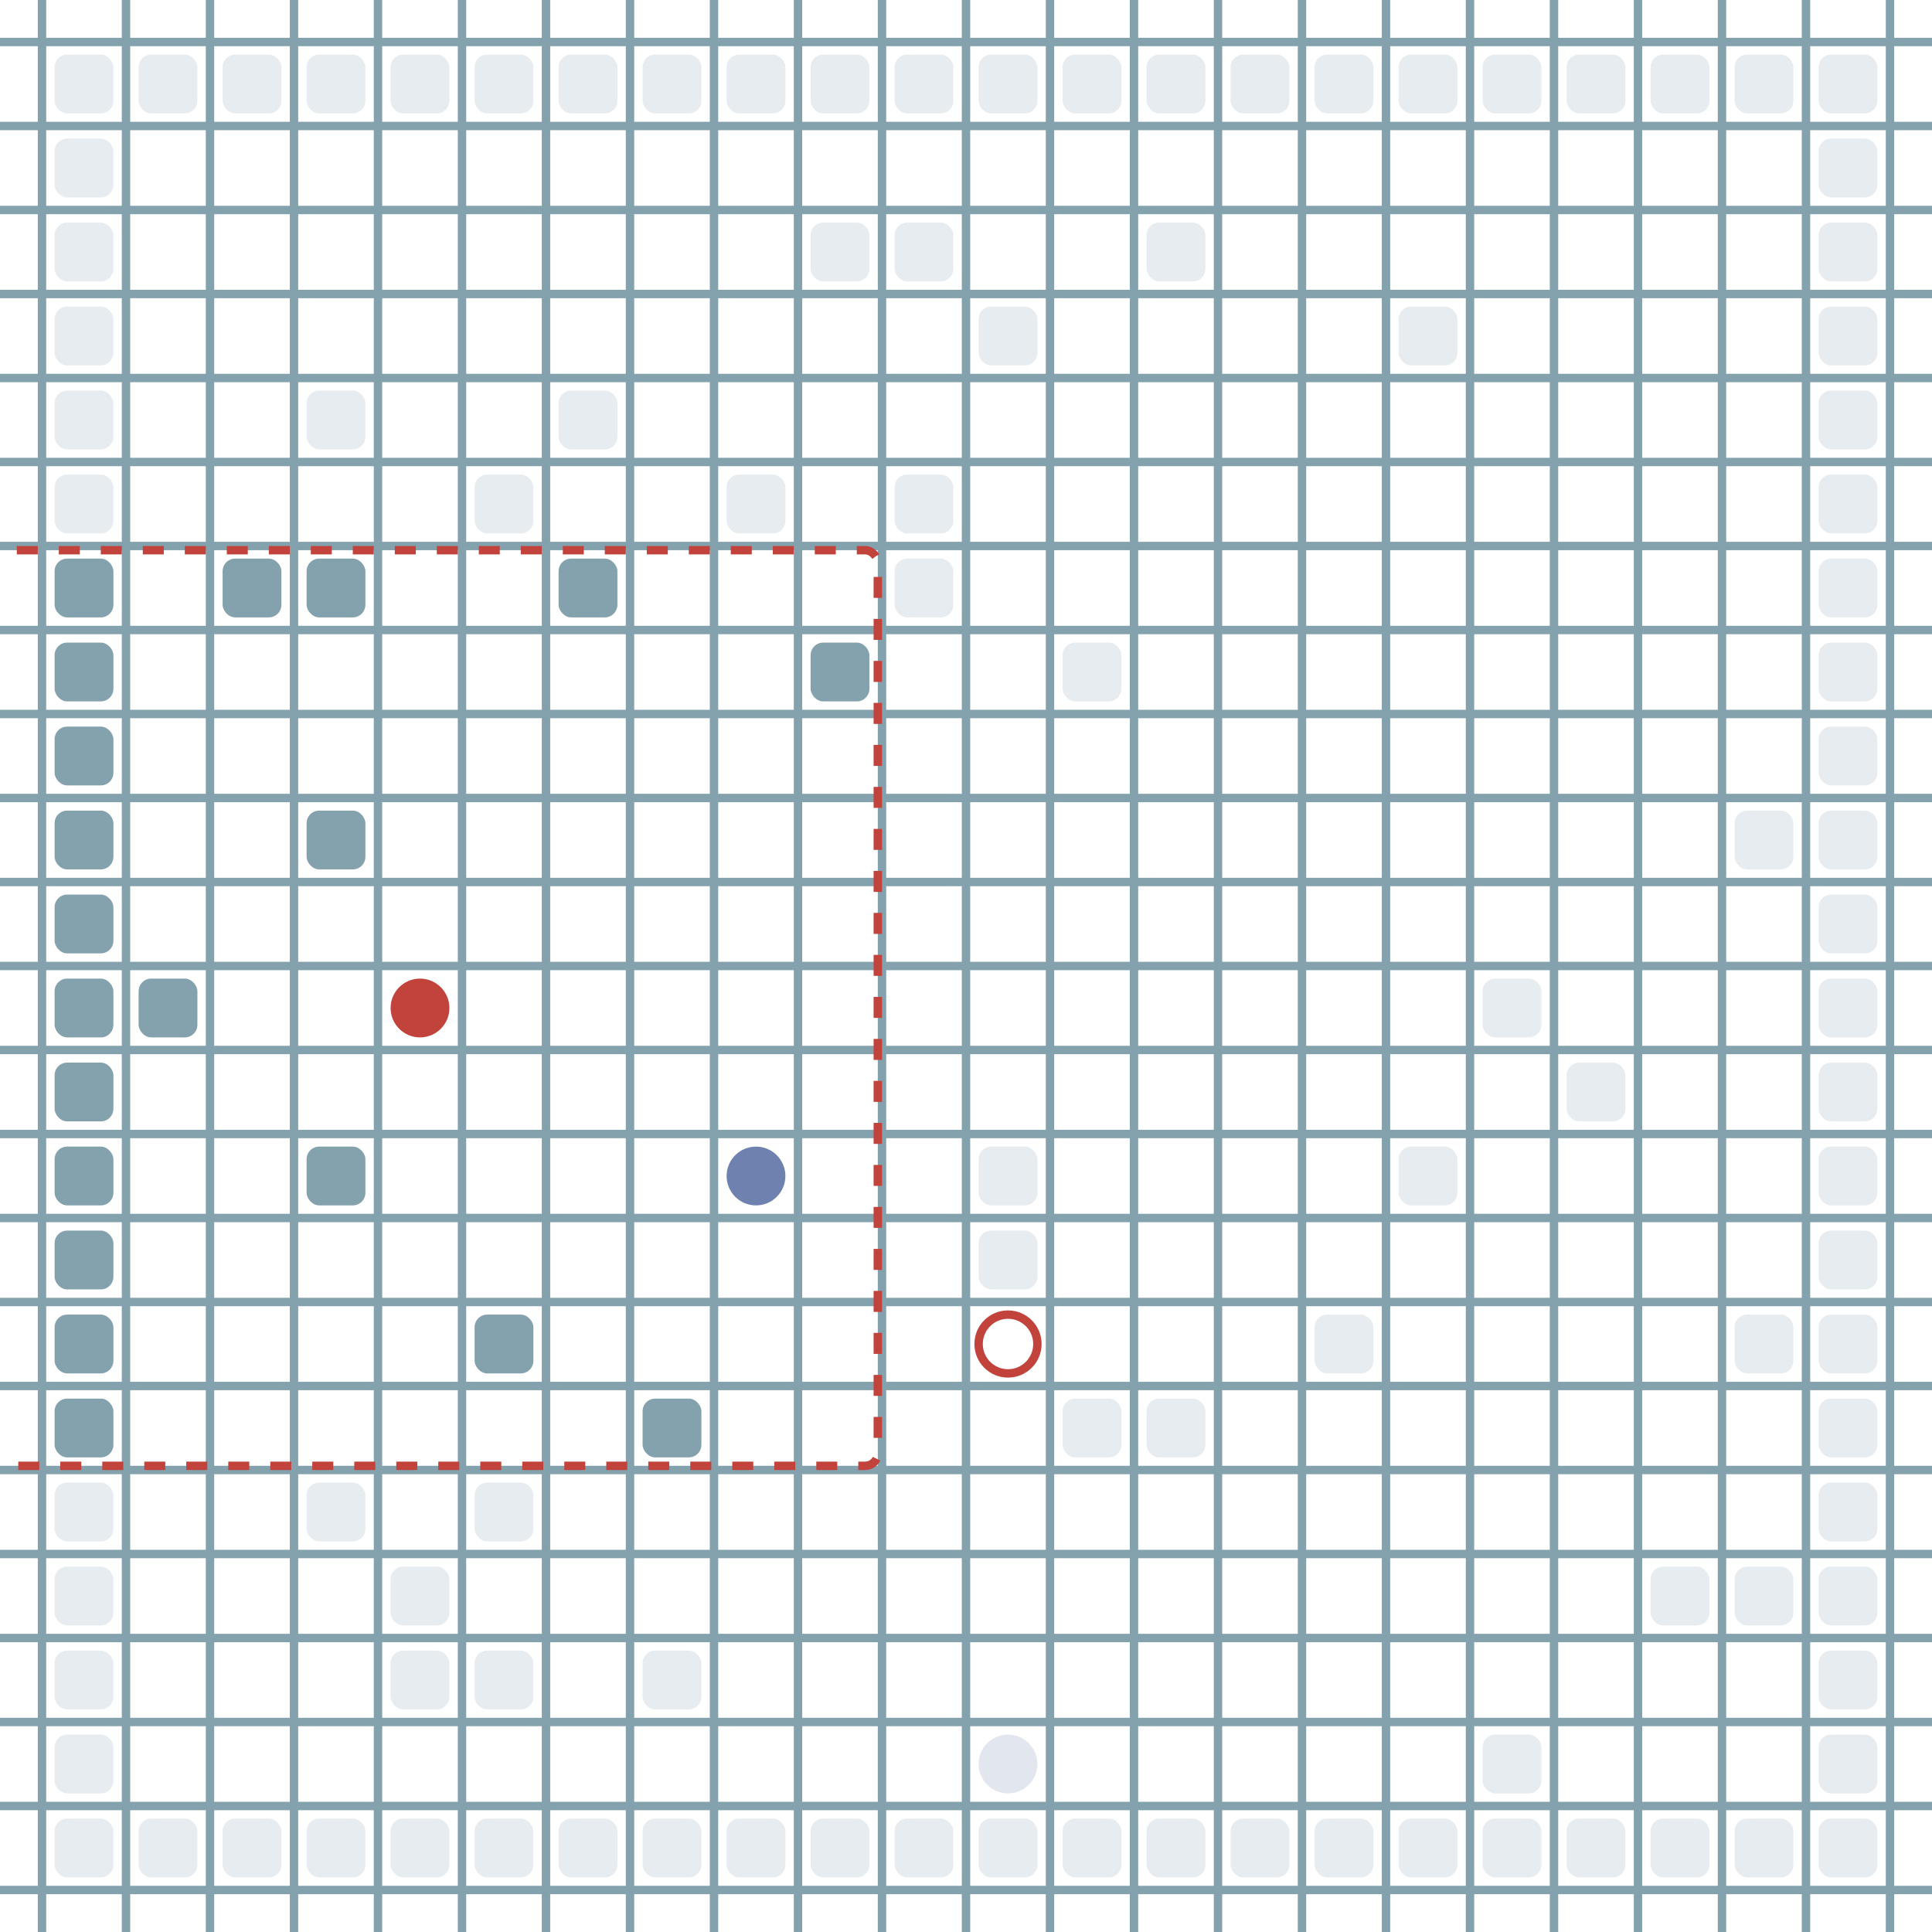 <?xml version="1.0" encoding="UTF-8"?>
        <svg xmlns="http://www.w3.org/2000/svg" xmlns:xlink="http://www.w3.org/1999/xlink"
             width="512" height="512" viewBox="0 -2300 2300 2300">
<defs>

        <rect id="obstacle" width="70" height="70" fill="#84A1AE" rx="15"/>
        <style>
        .line {stroke: #84A1AE; stroke-width: 10;}
        .agent {r: 35;}
        .target {fill: none; stroke-width: 10; r: 35;}
        </style>
        
</defs>

<line class="line" x1="-50.0" x2="-50.0" y1="0" y2="-2300" />
<line class="line" x1="50.0" x2="50.0" y1="0" y2="-2300" />
<line class="line" x1="150.0" x2="150.0" y1="0" y2="-2300" />
<line class="line" x1="250.0" x2="250.0" y1="0" y2="-2300" />
<line class="line" x1="350.0" x2="350.0" y1="0" y2="-2300" />
<line class="line" x1="450.0" x2="450.0" y1="0" y2="-2300" />
<line class="line" x1="550.0" x2="550.0" y1="0" y2="-2300" />
<line class="line" x1="650.0" x2="650.0" y1="0" y2="-2300" />
<line class="line" x1="750.0" x2="750.0" y1="0" y2="-2300" />
<line class="line" x1="850.0" x2="850.0" y1="0" y2="-2300" />
<line class="line" x1="950.0" x2="950.0" y1="0" y2="-2300" />
<line class="line" x1="1050.0" x2="1050.0" y1="0" y2="-2300" />
<line class="line" x1="1150.0" x2="1150.0" y1="0" y2="-2300" />
<line class="line" x1="1250.0" x2="1250.0" y1="0" y2="-2300" />
<line class="line" x1="1350.0" x2="1350.0" y1="0" y2="-2300" />
<line class="line" x1="1450.0" x2="1450.0" y1="0" y2="-2300" />
<line class="line" x1="1550.0" x2="1550.0" y1="0" y2="-2300" />
<line class="line" x1="1650.0" x2="1650.0" y1="0" y2="-2300" />
<line class="line" x1="1750.0" x2="1750.0" y1="0" y2="-2300" />
<line class="line" x1="1850.0" x2="1850.0" y1="0" y2="-2300" />
<line class="line" x1="1950.0" x2="1950.0" y1="0" y2="-2300" />
<line class="line" x1="2050.0" x2="2050.0" y1="0" y2="-2300" />
<line class="line" x1="2150.0" x2="2150.0" y1="0" y2="-2300" />
<line class="line" x1="2250.0" x2="2250.0" y1="0" y2="-2300" />
<line class="line" x1="0" x2="2300" y1="50.0" y2="50.0" />
<line class="line" x1="0" x2="2300" y1="-50.0" y2="-50.0" />
<line class="line" x1="0" x2="2300" y1="-150.0" y2="-150.0" />
<line class="line" x1="0" x2="2300" y1="-250.0" y2="-250.0" />
<line class="line" x1="0" x2="2300" y1="-350.0" y2="-350.0" />
<line class="line" x1="0" x2="2300" y1="-450.0" y2="-450.0" />
<line class="line" x1="0" x2="2300" y1="-550.0" y2="-550.0" />
<line class="line" x1="0" x2="2300" y1="-650.0" y2="-650.0" />
<line class="line" x1="0" x2="2300" y1="-750.0" y2="-750.0" />
<line class="line" x1="0" x2="2300" y1="-850.0" y2="-850.0" />
<line class="line" x1="0" x2="2300" y1="-950.0" y2="-950.0" />
<line class="line" x1="0" x2="2300" y1="-1050.0" y2="-1050.0" />
<line class="line" x1="0" x2="2300" y1="-1150.0" y2="-1150.0" />
<line class="line" x1="0" x2="2300" y1="-1250.0" y2="-1250.0" />
<line class="line" x1="0" x2="2300" y1="-1350.0" y2="-1350.0" />
<line class="line" x1="0" x2="2300" y1="-1450.0" y2="-1450.0" />
<line class="line" x1="0" x2="2300" y1="-1550.0" y2="-1550.0" />
<line class="line" x1="0" x2="2300" y1="-1650.0" y2="-1650.0" />
<line class="line" x1="0" x2="2300" y1="-1750.0" y2="-1750.0" />
<line class="line" x1="0" x2="2300" y1="-1850.0" y2="-1850.0" />
<line class="line" x1="0" x2="2300" y1="-1950.0" y2="-1950.0" />
<line class="line" x1="0" x2="2300" y1="-2050.0" y2="-2050.0" />
<line class="line" x1="0" x2="2300" y1="-2150.0" y2="-2150.0" />
<line class="line" x1="0" x2="2300" y1="-2250.0" y2="-2250.0" />
<use href="#obstacle" opacity="0.2" x="65" y="-135"> <animate attributeName="opacity" dur="50.0s" keyTimes="0.0;0.005;1.0" repeatCount="indefinite" values="0.2;0.2;0.2"/> </use>
<use href="#obstacle" opacity="0.2" x="65" y="-235"> <animate attributeName="opacity" dur="50.0s" keyTimes="0.0;0.005;1.0" repeatCount="indefinite" values="0.2;0.2;0.2"/> </use>
<use href="#obstacle" opacity="0.2" x="65" y="-335"> <animate attributeName="opacity" dur="50.0s" keyTimes="0.0;0.005;1.0" repeatCount="indefinite" values="0.2;0.2;0.2"/> </use>
<use href="#obstacle" opacity="0.2" x="65" y="-435"> <animate attributeName="opacity" dur="50.0s" keyTimes="0.0;0.005;1.0" repeatCount="indefinite" values="0.2;0.2;0.2"/> </use>
<use href="#obstacle" opacity="0.2" x="65" y="-535"> <animate attributeName="opacity" dur="50.0s" keyTimes="0.0;0.005;1.0" repeatCount="indefinite" values="0.2;0.2;0.2"/> </use>
<use href="#obstacle" x="65" y="-635"> <animate attributeName="opacity" dur="50.0s" keyTimes="0.0;0.005;1.0" repeatCount="indefinite" values="1.0;1.0;1.0"/> </use>
<use href="#obstacle" x="65" y="-735"> <animate attributeName="opacity" dur="50.0s" keyTimes="0.0;0.005;1.0" repeatCount="indefinite" values="1.0;1.0;1.0"/> </use>
<use href="#obstacle" x="65" y="-835"> <animate attributeName="opacity" dur="50.0s" keyTimes="0.0;0.005;1.0" repeatCount="indefinite" values="1.0;1.0;1.0"/> </use>
<use href="#obstacle" x="65" y="-935"> <animate attributeName="opacity" dur="50.0s" keyTimes="0.0;0.005;1.0" repeatCount="indefinite" values="1.0;1.0;1.0"/> </use>
<use href="#obstacle" x="65" y="-1035"> <animate attributeName="opacity" dur="50.0s" keyTimes="0.0;0.005;1.0" repeatCount="indefinite" values="1.0;1.0;1.0"/> </use>
<use href="#obstacle" x="65" y="-1135"> <animate attributeName="opacity" dur="50.0s" keyTimes="0.0;0.005;1.0" repeatCount="indefinite" values="1.0;1.0;1.0"/> </use>
<use href="#obstacle" x="65" y="-1235"> <animate attributeName="opacity" dur="50.0s" keyTimes="0.0;0.005;1.0" repeatCount="indefinite" values="1.0;1.0;1.0"/> </use>
<use href="#obstacle" x="65" y="-1335"> <animate attributeName="opacity" dur="50.0s" keyTimes="0.0;0.005;1.0" repeatCount="indefinite" values="1.0;1.0;1.0"/> </use>
<use href="#obstacle" x="65" y="-1435"> <animate attributeName="opacity" dur="50.0s" keyTimes="0.0;0.005;1.0" repeatCount="indefinite" values="1.0;1.0;1.0"/> </use>
<use href="#obstacle" x="65" y="-1535"> <animate attributeName="opacity" dur="50.0s" keyTimes="0.0;0.005;1.0" repeatCount="indefinite" values="1.0;1.0;1.0"/> </use>
<use href="#obstacle" x="65" y="-1635"> <animate attributeName="opacity" dur="50.0s" keyTimes="0.0;0.005;1.0" repeatCount="indefinite" values="1.0;1.0;1.0"/> </use>
<use href="#obstacle" opacity="0.2" x="65" y="-1735"> <animate attributeName="opacity" dur="50.0s" keyTimes="0.0;0.005;0.015;0.02;1.0" repeatCount="indefinite" values="0.2;0.2;0.2;1.0;1.0"/> </use>
<use href="#obstacle" opacity="0.2" x="65" y="-1835"> <animate attributeName="opacity" dur="50.0s" keyTimes="0.0;0.005;0.02;0.025;1.0" repeatCount="indefinite" values="0.2;0.2;0.2;1.0;1.0"/> </use>
<use href="#obstacle" opacity="0.2" x="65" y="-1935"> <animate attributeName="opacity" dur="50.0s" keyTimes="0.0;0.005;0.03;0.035;1.0" repeatCount="indefinite" values="0.2;0.2;0.2;1.0;1.0"/> </use>
<use href="#obstacle" opacity="0.2" x="65" y="-2035"> <animate attributeName="opacity" dur="50.0s" keyTimes="0.0;0.005;1.0" repeatCount="indefinite" values="0.2;0.2;0.2"/> </use>
<use href="#obstacle" opacity="0.2" x="65" y="-2135"> <animate attributeName="opacity" dur="50.0s" keyTimes="0.0;0.005;1.0" repeatCount="indefinite" values="0.2;0.2;0.2"/> </use>
<use href="#obstacle" opacity="0.2" x="65" y="-2235"> <animate attributeName="opacity" dur="50.0s" keyTimes="0.0;0.005;1.0" repeatCount="indefinite" values="0.2;0.2;0.2"/> </use>
<use href="#obstacle" opacity="0.2" x="165" y="-135"> <animate attributeName="opacity" dur="50.0s" keyTimes="0.0;0.005;1.0" repeatCount="indefinite" values="0.2;0.2;0.2"/> </use>
<use href="#obstacle" x="165" y="-1135"> <animate attributeName="opacity" dur="50.0s" keyTimes="0.0;0.005;1.0" repeatCount="indefinite" values="1.0;1.0;1.0"/> </use>
<use href="#obstacle" opacity="0.2" x="165" y="-2235"> <animate attributeName="opacity" dur="50.0s" keyTimes="0.0;0.005;0.219;0.224;1.0" repeatCount="indefinite" values="0.2;0.2;0.2;1.0;1.0"/> </use>
<use href="#obstacle" opacity="0.2" x="265" y="-135"> <animate attributeName="opacity" dur="50.0s" keyTimes="0.0;0.005;1.0" repeatCount="indefinite" values="0.2;0.2;0.2"/> </use>
<use href="#obstacle" x="265" y="-1635"> <animate attributeName="opacity" dur="50.0s" keyTimes="0.0;0.005;1.0" repeatCount="indefinite" values="1.0;1.0;1.0"/> </use>
<use href="#obstacle" opacity="0.2" x="265" y="-2235"> <animate attributeName="opacity" dur="50.0s" keyTimes="0.0;0.005;0.129;0.134;1.0" repeatCount="indefinite" values="0.2;0.2;0.2;1.0;1.0"/> </use>
<use href="#obstacle" opacity="0.2" x="365" y="-135"> <animate attributeName="opacity" dur="50.0s" keyTimes="0.0;0.005;1.0" repeatCount="indefinite" values="0.2;0.2;0.2"/> </use>
<use href="#obstacle" opacity="0.2" x="365" y="-535"> <animate attributeName="opacity" dur="50.0s" keyTimes="0.0;0.005;1.0" repeatCount="indefinite" values="0.2;0.2;0.2"/> </use>
<use href="#obstacle" x="365" y="-935"> <animate attributeName="opacity" dur="50.0s" keyTimes="0.0;0.005;1.0" repeatCount="indefinite" values="1.0;1.0;1.0"/> </use>
<use href="#obstacle" x="365" y="-1335"> <animate attributeName="opacity" dur="50.0s" keyTimes="0.0;0.005;1.0" repeatCount="indefinite" values="1.0;1.0;1.0"/> </use>
<use href="#obstacle" x="365" y="-1635"> <animate attributeName="opacity" dur="50.0s" keyTimes="0.0;0.005;1.0" repeatCount="indefinite" values="1.0;1.0;1.0"/> </use>
<use href="#obstacle" opacity="0.2" x="365" y="-1835"> <animate attributeName="opacity" dur="50.0s" keyTimes="0.0;0.005;0.02;0.025;1.0" repeatCount="indefinite" values="0.2;0.2;0.2;1.0;1.0"/> </use>
<use href="#obstacle" opacity="0.2" x="365" y="-2235"> <animate attributeName="opacity" dur="50.0s" keyTimes="0.0;0.005;0.129;0.134;1.0" repeatCount="indefinite" values="0.2;0.2;0.2;1.0;1.0"/> </use>
<use href="#obstacle" opacity="0.2" x="465" y="-135"> <animate attributeName="opacity" dur="50.0s" keyTimes="0.0;0.005;1.0" repeatCount="indefinite" values="0.2;0.2;0.2"/> </use>
<use href="#obstacle" opacity="0.2" x="465" y="-335"> <animate attributeName="opacity" dur="50.0s" keyTimes="0.0;0.005;1.0" repeatCount="indefinite" values="0.2;0.2;0.2"/> </use>
<use href="#obstacle" opacity="0.2" x="465" y="-435"> <animate attributeName="opacity" dur="50.0s" keyTimes="0.0;0.005;1.0" repeatCount="indefinite" values="0.2;0.2;0.2"/> </use>
<use href="#obstacle" opacity="0.2" x="465" y="-2235"> <animate attributeName="opacity" dur="50.0s" keyTimes="0.0;0.005;0.129;0.134;1.0" repeatCount="indefinite" values="0.2;0.2;0.2;1.0;1.0"/> </use>
<use href="#obstacle" opacity="0.2" x="565" y="-135"> <animate attributeName="opacity" dur="50.0s" keyTimes="0.0;0.005;1.0" repeatCount="indefinite" values="0.2;0.2;0.2"/> </use>
<use href="#obstacle" opacity="0.2" x="565" y="-335"> <animate attributeName="opacity" dur="50.0s" keyTimes="0.0;0.005;1.0" repeatCount="indefinite" values="0.2;0.2;0.2"/> </use>
<use href="#obstacle" opacity="0.2" x="565" y="-535"> <animate attributeName="opacity" dur="50.0s" keyTimes="0.0;0.005;1.0" repeatCount="indefinite" values="0.2;0.2;0.2"/> </use>
<use href="#obstacle" x="565" y="-735"> <animate attributeName="opacity" dur="50.0s" keyTimes="0.0;0.005;1.0" repeatCount="indefinite" values="1.0;1.0;1.0"/> </use>
<use href="#obstacle" opacity="0.2" x="565" y="-1735"> <animate attributeName="opacity" dur="50.0s" keyTimes="0.0;0.005;0.015;0.02;1.0" repeatCount="indefinite" values="0.2;0.2;0.2;1.0;1.0"/> </use>
<use href="#obstacle" opacity="0.2" x="565" y="-2235"> <animate attributeName="opacity" dur="50.0s" keyTimes="0.0;0.005;0.129;0.134;1.0" repeatCount="indefinite" values="0.2;0.2;0.2;1.0;1.0"/> </use>
<use href="#obstacle" opacity="0.2" x="665" y="-135"> <animate attributeName="opacity" dur="50.0s" keyTimes="0.0;0.005;1.0" repeatCount="indefinite" values="0.2;0.2;0.2"/> </use>
<use href="#obstacle" x="665" y="-1635"> <animate attributeName="opacity" dur="50.0s" keyTimes="0.0;0.005;1.0" repeatCount="indefinite" values="1.0;1.0;1.0"/> </use>
<use href="#obstacle" opacity="0.2" x="665" y="-1835"> <animate attributeName="opacity" dur="50.0s" keyTimes="0.0;0.005;0.02;0.025;1.0" repeatCount="indefinite" values="0.2;0.2;0.2;1.0;1.0"/> </use>
<use href="#obstacle" opacity="0.2" x="665" y="-2235"> <animate attributeName="opacity" dur="50.0s" keyTimes="0.0;0.005;0.129;0.134;1.0" repeatCount="indefinite" values="0.2;0.2;0.2;1.0;1.0"/> </use>
<use href="#obstacle" opacity="0.2" x="765" y="-135"> <animate attributeName="opacity" dur="50.0s" keyTimes="0.0;0.005;1.0" repeatCount="indefinite" values="0.2;0.2;0.2"/> </use>
<use href="#obstacle" opacity="0.2" x="765" y="-335"> <animate attributeName="opacity" dur="50.0s" keyTimes="0.0;0.005;1.0" repeatCount="indefinite" values="0.2;0.2;0.2"/> </use>
<use href="#obstacle" x="765" y="-635"> <animate attributeName="opacity" dur="50.0s" keyTimes="0.0;0.005;1.0" repeatCount="indefinite" values="1.0;1.0;1.0"/> </use>
<use href="#obstacle" opacity="0.2" x="765" y="-2235"> <animate attributeName="opacity" dur="50.0s" keyTimes="0.0;0.005;0.129;0.134;1.0" repeatCount="indefinite" values="0.2;0.2;0.2;1.0;1.0"/> </use>
<use href="#obstacle" opacity="0.2" x="865" y="-135"> <animate attributeName="opacity" dur="50.0s" keyTimes="0.0;0.005;1.0" repeatCount="indefinite" values="0.2;0.2;0.2"/> </use>
<use href="#obstacle" opacity="0.2" x="865" y="-1735"> <animate attributeName="opacity" dur="50.0s" keyTimes="0.0;0.005;0.015;0.02;1.0" repeatCount="indefinite" values="0.2;0.2;0.2;1.0;1.0"/> </use>
<use href="#obstacle" opacity="0.2" x="865" y="-2235"> <animate attributeName="opacity" dur="50.0s" keyTimes="0.0;0.005;0.129;0.134;1.0" repeatCount="indefinite" values="0.2;0.2;0.2;1.0;1.0"/> </use>
<use href="#obstacle" opacity="0.2" x="965" y="-135"> <animate attributeName="opacity" dur="50.0s" keyTimes="0.0;0.005;1.0" repeatCount="indefinite" values="0.2;0.2;0.2"/> </use>
<use href="#obstacle" x="965" y="-1535"> <animate attributeName="opacity" dur="50.0s" keyTimes="0.0;0.005;1.0" repeatCount="indefinite" values="1.0;1.0;1.0"/> </use>
<use href="#obstacle" opacity="0.2" x="965" y="-2035"> <animate attributeName="opacity" dur="50.0s" keyTimes="0.0;0.005;0.04;0.045;1.0" repeatCount="indefinite" values="0.2;0.2;0.2;1.0;1.0"/> </use>
<use href="#obstacle" opacity="0.2" x="965" y="-2235"> <animate attributeName="opacity" dur="50.0s" keyTimes="0.0;0.005;0.129;0.134;1.0" repeatCount="indefinite" values="0.2;0.2;0.2;1.0;1.0"/> </use>
<use href="#obstacle" opacity="0.2" x="1065" y="-135"> <animate attributeName="opacity" dur="50.0s" keyTimes="0.0;0.005;1.0" repeatCount="indefinite" values="0.2;0.2;0.2"/> </use>
<use href="#obstacle" opacity="0.2" x="1065" y="-1635"> <animate attributeName="opacity" dur="50.0s" keyTimes="0.0;0.005;0.025;0.03;1.0" repeatCount="indefinite" values="0.2;0.2;0.2;1.0;1.0"/> </use>
<use href="#obstacle" opacity="0.2" x="1065" y="-1735"> <animate attributeName="opacity" dur="50.0s" keyTimes="0.0;0.005;0.025;0.03;1.0" repeatCount="indefinite" values="0.2;0.2;0.2;1.0;1.0"/> </use>
<use href="#obstacle" opacity="0.2" x="1065" y="-2035"> <animate attributeName="opacity" dur="50.0s" keyTimes="0.0;0.005;0.04;0.045;1.0" repeatCount="indefinite" values="0.2;0.2;0.2;1.0;1.0"/> </use>
<use href="#obstacle" opacity="0.2" x="1065" y="-2235"> <animate attributeName="opacity" dur="50.0s" keyTimes="0.0;0.005;0.129;0.134;1.0" repeatCount="indefinite" values="0.2;0.2;0.2;1.0;1.0"/> </use>
<use href="#obstacle" opacity="0.2" x="1165" y="-135"> <animate attributeName="opacity" dur="50.0s" keyTimes="0.0;0.005;1.0" repeatCount="indefinite" values="0.2;0.2;0.2"/> </use>
<use href="#obstacle" opacity="0.2" x="1165" y="-835"> <animate attributeName="opacity" dur="50.0s" keyTimes="0.0;0.005;1.0" repeatCount="indefinite" values="0.2;0.2;0.2"/> </use>
<use href="#obstacle" opacity="0.2" x="1165" y="-935"> <animate attributeName="opacity" dur="50.0s" keyTimes="0.0;0.005;0.035;0.04;1.0" repeatCount="indefinite" values="0.2;0.2;0.2;1.0;1.0"/> </use>
<use href="#obstacle" opacity="0.2" x="1165" y="-1935"> <animate attributeName="opacity" dur="50.0s" keyTimes="0.0;0.005;0.035;0.04;1.0" repeatCount="indefinite" values="0.2;0.2;0.2;1.0;1.0"/> </use>
<use href="#obstacle" opacity="0.2" x="1165" y="-2235"> <animate attributeName="opacity" dur="50.0s" keyTimes="0.0;0.005;0.129;0.134;1.0" repeatCount="indefinite" values="0.2;0.2;0.2;1.0;1.0"/> </use>
<use href="#obstacle" opacity="0.2" x="1265" y="-135"> <animate attributeName="opacity" dur="50.0s" keyTimes="0.0;0.005;1.0" repeatCount="indefinite" values="0.2;0.2;0.2"/> </use>
<use href="#obstacle" opacity="0.2" x="1265" y="-635"> <animate attributeName="opacity" dur="50.0s" keyTimes="0.0;0.005;1.0" repeatCount="indefinite" values="0.2;0.2;0.2"/> </use>
<use href="#obstacle" opacity="0.2" x="1265" y="-1535"> <animate attributeName="opacity" dur="50.0s" keyTimes="0.0;0.005;0.05;0.055;1.0" repeatCount="indefinite" values="0.2;0.2;0.2;1.0;1.0"/> </use>
<use href="#obstacle" opacity="0.2" x="1265" y="-2235"> <animate attributeName="opacity" dur="50.0s" keyTimes="0.0;0.005;0.129;0.134;1.0" repeatCount="indefinite" values="0.2;0.2;0.2;1.0;1.0"/> </use>
<use href="#obstacle" opacity="0.2" x="1365" y="-135"> <animate attributeName="opacity" dur="50.0s" keyTimes="0.0;0.005;1.0" repeatCount="indefinite" values="0.2;0.2;0.2"/> </use>
<use href="#obstacle" opacity="0.2" x="1365" y="-635"> <animate attributeName="opacity" dur="50.0s" keyTimes="0.0;0.005;1.0" repeatCount="indefinite" values="0.2;0.2;0.2"/> </use>
<use href="#obstacle" opacity="0.2" x="1365" y="-2035"> <animate attributeName="opacity" dur="50.0s" keyTimes="0.0;0.005;0.06;0.065;1.0" repeatCount="indefinite" values="0.2;0.2;0.2;1.0;1.0"/> </use>
<use href="#obstacle" opacity="0.2" x="1365" y="-2235"> <animate attributeName="opacity" dur="50.0s" keyTimes="0.0;0.005;0.144;0.149;1.0" repeatCount="indefinite" values="0.2;0.2;0.2;1.0;1.0"/> </use>
<use href="#obstacle" opacity="0.2" x="1465" y="-135"> <animate attributeName="opacity" dur="50.0s" keyTimes="0.0;0.005;1.0" repeatCount="indefinite" values="0.2;0.2;0.2"/> </use>
<use href="#obstacle" opacity="0.2" x="1465" y="-2235"> <animate attributeName="opacity" dur="50.0s" keyTimes="0.0;0.005;0.269;0.274;1.0" repeatCount="indefinite" values="0.2;0.2;0.2;1.0;1.0"/> </use>
<use href="#obstacle" opacity="0.2" x="1565" y="-135"> <animate attributeName="opacity" dur="50.0s" keyTimes="0.0;0.005;1.0" repeatCount="indefinite" values="0.2;0.2;0.2"/> </use>
<use href="#obstacle" opacity="0.2" x="1565" y="-735"> <animate attributeName="opacity" dur="50.0s" keyTimes="0.0;0.005;1.0" repeatCount="indefinite" values="0.2;0.2;0.2"/> </use>
<use href="#obstacle" opacity="0.2" x="1565" y="-2235"> <animate attributeName="opacity" dur="50.0s" keyTimes="0.0;0.005;0.274;0.279;1.0" repeatCount="indefinite" values="0.2;0.2;0.2;1.0;1.0"/> </use>
<use href="#obstacle" opacity="0.2" x="1665" y="-135"> <animate attributeName="opacity" dur="50.0s" keyTimes="0.0;0.005;1.0" repeatCount="indefinite" values="0.2;0.2;0.2"/> </use>
<use href="#obstacle" opacity="0.2" x="1665" y="-935"> <animate attributeName="opacity" dur="50.0s" keyTimes="0.0;0.005;1.0" repeatCount="indefinite" values="0.2;0.2;0.2"/> </use>
<use href="#obstacle" opacity="0.2" x="1665" y="-1935"> <animate attributeName="opacity" dur="50.0s" keyTimes="0.0;0.005;0.279;0.284;1.0" repeatCount="indefinite" values="0.2;0.2;0.2;1.0;1.0"/> </use>
<use href="#obstacle" opacity="0.2" x="1665" y="-2235"> <animate attributeName="opacity" dur="50.0s" keyTimes="0.0;0.005;0.279;0.284;1.0" repeatCount="indefinite" values="0.2;0.2;0.2;1.0;1.0"/> </use>
<use href="#obstacle" opacity="0.2" x="1765" y="-135"> <animate attributeName="opacity" dur="50.0s" keyTimes="0.0;0.005;1.0" repeatCount="indefinite" values="0.2;0.2;0.2"/> </use>
<use href="#obstacle" opacity="0.2" x="1765" y="-235"> <animate attributeName="opacity" dur="50.0s" keyTimes="0.0;0.005;1.0" repeatCount="indefinite" values="0.2;0.2;0.2"/> </use>
<use href="#obstacle" opacity="0.2" x="1765" y="-1135"> <animate attributeName="opacity" dur="50.0s" keyTimes="0.0;0.005;1.0" repeatCount="indefinite" values="0.2;0.2;0.2"/> </use>
<use href="#obstacle" opacity="0.2" x="1765" y="-2235"> <animate attributeName="opacity" dur="50.0s" keyTimes="0.0;0.005;0.303;0.308;1.0" repeatCount="indefinite" values="0.2;0.2;0.2;1.0;1.0"/> </use>
<use href="#obstacle" opacity="0.2" x="1865" y="-135"> <animate attributeName="opacity" dur="50.0s" keyTimes="0.0;0.005;1.0" repeatCount="indefinite" values="0.2;0.2;0.2"/> </use>
<use href="#obstacle" opacity="0.2" x="1865" y="-1035"> <animate attributeName="opacity" dur="50.0s" keyTimes="0.0;0.005;1.0" repeatCount="indefinite" values="0.2;0.2;0.2"/> </use>
<use href="#obstacle" opacity="0.2" x="1865" y="-2235"> <animate attributeName="opacity" dur="50.0s" keyTimes="0.0;0.005;0.313;0.318;1.0" repeatCount="indefinite" values="0.2;0.2;0.2;1.0;1.0"/> </use>
<use href="#obstacle" opacity="0.2" x="1965" y="-135"> <animate attributeName="opacity" dur="50.0s" keyTimes="0.0;0.005;1.0" repeatCount="indefinite" values="0.2;0.2;0.2"/> </use>
<use href="#obstacle" opacity="0.2" x="1965" y="-435"> <animate attributeName="opacity" dur="50.0s" keyTimes="0.0;0.005;1.0" repeatCount="indefinite" values="0.2;0.2;0.2"/> </use>
<use href="#obstacle" opacity="0.2" x="1965" y="-2235"> <animate attributeName="opacity" dur="50.0s" keyTimes="0.0;0.005;0.323;0.328;1.0" repeatCount="indefinite" values="0.2;0.2;0.2;1.0;1.0"/> </use>
<use href="#obstacle" opacity="0.2" x="2065" y="-135"> <animate attributeName="opacity" dur="50.0s" keyTimes="0.0;0.005;1.0" repeatCount="indefinite" values="0.2;0.2;0.2"/> </use>
<use href="#obstacle" opacity="0.2" x="2065" y="-435"> <animate attributeName="opacity" dur="50.0s" keyTimes="0.0;0.005;1.0" repeatCount="indefinite" values="0.2;0.2;0.2"/> </use>
<use href="#obstacle" opacity="0.2" x="2065" y="-735"> <animate attributeName="opacity" dur="50.0s" keyTimes="0.0;0.005;1.0" repeatCount="indefinite" values="0.2;0.2;0.2"/> </use>
<use href="#obstacle" opacity="0.2" x="2065" y="-1335"> <animate attributeName="opacity" dur="50.0s" keyTimes="0.0;0.005;1.0" repeatCount="indefinite" values="0.2;0.2;0.2"/> </use>
<use href="#obstacle" opacity="0.2" x="2065" y="-2235"> <animate attributeName="opacity" dur="50.0s" keyTimes="0.0;0.005;0.343;0.348;1.0" repeatCount="indefinite" values="0.2;0.2;0.2;1.0;1.0"/> </use>
<use href="#obstacle" opacity="0.2" x="2165" y="-135"> <animate attributeName="opacity" dur="50.0s" keyTimes="0.0;0.005;1.0" repeatCount="indefinite" values="0.2;0.2;0.2"/> </use>
<use href="#obstacle" opacity="0.2" x="2165" y="-235"> <animate attributeName="opacity" dur="50.0s" keyTimes="0.0;0.005;1.0" repeatCount="indefinite" values="0.2;0.2;0.2"/> </use>
<use href="#obstacle" opacity="0.2" x="2165" y="-335"> <animate attributeName="opacity" dur="50.0s" keyTimes="0.0;0.005;1.0" repeatCount="indefinite" values="0.2;0.2;0.2"/> </use>
<use href="#obstacle" opacity="0.2" x="2165" y="-435"> <animate attributeName="opacity" dur="50.0s" keyTimes="0.0;0.005;1.0" repeatCount="indefinite" values="0.2;0.2;0.2"/> </use>
<use href="#obstacle" opacity="0.2" x="2165" y="-535"> <animate attributeName="opacity" dur="50.0s" keyTimes="0.0;0.005;1.0" repeatCount="indefinite" values="0.2;0.2;0.2"/> </use>
<use href="#obstacle" opacity="0.2" x="2165" y="-635"> <animate attributeName="opacity" dur="50.0s" keyTimes="0.0;0.005;1.0" repeatCount="indefinite" values="0.2;0.2;0.2"/> </use>
<use href="#obstacle" opacity="0.2" x="2165" y="-735"> <animate attributeName="opacity" dur="50.0s" keyTimes="0.0;0.005;1.0" repeatCount="indefinite" values="0.2;0.2;0.2"/> </use>
<use href="#obstacle" opacity="0.2" x="2165" y="-835"> <animate attributeName="opacity" dur="50.0s" keyTimes="0.0;0.005;1.0" repeatCount="indefinite" values="0.2;0.2;0.2"/> </use>
<use href="#obstacle" opacity="0.2" x="2165" y="-935"> <animate attributeName="opacity" dur="50.0s" keyTimes="0.0;0.005;1.0" repeatCount="indefinite" values="0.2;0.2;0.2"/> </use>
<use href="#obstacle" opacity="0.2" x="2165" y="-1035"> <animate attributeName="opacity" dur="50.0s" keyTimes="0.0;0.005;1.0" repeatCount="indefinite" values="0.2;0.2;0.2"/> </use>
<use href="#obstacle" opacity="0.2" x="2165" y="-1135"> <animate attributeName="opacity" dur="50.0s" keyTimes="0.0;0.005;1.0" repeatCount="indefinite" values="0.2;0.2;0.2"/> </use>
<use href="#obstacle" opacity="0.2" x="2165" y="-1235"> <animate attributeName="opacity" dur="50.0s" keyTimes="0.0;0.005;1.0" repeatCount="indefinite" values="0.2;0.2;0.2"/> </use>
<use href="#obstacle" opacity="0.2" x="2165" y="-1335"> <animate attributeName="opacity" dur="50.0s" keyTimes="0.0;0.005;1.0" repeatCount="indefinite" values="0.2;0.2;0.2"/> </use>
<use href="#obstacle" opacity="0.2" x="2165" y="-1435"> <animate attributeName="opacity" dur="50.0s" keyTimes="0.0;0.005;0.582;0.587;1.0" repeatCount="indefinite" values="0.2;0.2;0.2;1.0;1.0"/> </use>
<use href="#obstacle" opacity="0.2" x="2165" y="-1535"> <animate attributeName="opacity" dur="50.0s" keyTimes="0.0;0.005;0.498;0.502;1.0" repeatCount="indefinite" values="0.2;0.2;0.2;1.0;1.0"/> </use>
<use href="#obstacle" opacity="0.2" x="2165" y="-1635"> <animate attributeName="opacity" dur="50.0s" keyTimes="0.0;0.005;0.368;0.373;1.0" repeatCount="indefinite" values="0.2;0.2;0.2;1.0;1.0"/> </use>
<use href="#obstacle" opacity="0.2" x="2165" y="-1735"> <animate attributeName="opacity" dur="50.0s" keyTimes="0.0;0.005;0.368;0.373;1.0" repeatCount="indefinite" values="0.2;0.2;0.2;1.0;1.0"/> </use>
<use href="#obstacle" opacity="0.2" x="2165" y="-1835"> <animate attributeName="opacity" dur="50.0s" keyTimes="0.0;0.005;0.368;0.373;1.0" repeatCount="indefinite" values="0.2;0.2;0.2;1.0;1.0"/> </use>
<use href="#obstacle" opacity="0.2" x="2165" y="-1935"> <animate attributeName="opacity" dur="50.0s" keyTimes="0.0;0.005;0.368;0.373;1.0" repeatCount="indefinite" values="0.2;0.2;0.2;1.0;1.0"/> </use>
<use href="#obstacle" opacity="0.2" x="2165" y="-2035"> <animate attributeName="opacity" dur="50.0s" keyTimes="0.0;0.005;0.368;0.373;1.0" repeatCount="indefinite" values="0.2;0.2;0.2;1.0;1.0"/> </use>
<use href="#obstacle" opacity="0.2" x="2165" y="-2135"> <animate attributeName="opacity" dur="50.0s" keyTimes="0.0;0.005;0.368;0.373;1.0" repeatCount="indefinite" values="0.2;0.2;0.2;1.0;1.0"/> </use>
<use href="#obstacle" opacity="0.2" x="2165" y="-2235"> <animate attributeName="opacity" dur="50.0s" keyTimes="0.0;0.005;0.368;0.373;1.0" repeatCount="indefinite" values="0.2;0.2;0.2;1.0;1.0"/> </use>
<circle class="agent" cx="500" cy="-1100" fill="#c1433c" r="35"> <animate attributeName="cy" dur="50.0s" keyTimes="0.0;0.005;0.015;0.02;0.025;0.03;0.035;0.04;0.045;0.055;0.06;0.07;0.075;0.08;0.129;0.134;0.139;0.144;0.164;0.169;0.174;0.199;0.204;0.209;0.214;0.219;0.224;0.229;0.249;0.254;0.348;0.353;0.358;0.498;0.502;0.512;0.517;0.552;0.557;0.562;0.572;0.577;0.582;0.587;0.592;0.597;0.602;0.607;0.612;0.617;0.637;0.642;0.652;0.657;0.781;0.786;0.796;0.801;0.881;0.886;0.891;0.925;0.93;0.935;0.97;0.975;0.98;0.985;1.0" repeatCount="indefinite" values="-1100;-1100;-1100;-1200;-1300;-1300;-1400;-1400;-1500;-1500;-1600;-1600;-1500;-1600;-1600;-1700;-1700;-1800;-1800;-1900;-2000;-2000;-1900;-1900;-2000;-1900;-1900;-2000;-2000;-2100;-2100;-2000;-2100;-2100;-2000;-2000;-2100;-2100;-2000;-2100;-2100;-2000;-2000;-1900;-1900;-2000;-1900;-2000;-2000;-2100;-2100;-2000;-2000;-2100;-2100;-2000;-2000;-2100;-2100;-2000;-2100;-2100;-2000;-2100;-2100;-2000;-2000;-2100;-2100"/>
<animate attributeName="cx" dur="50.0s" keyTimes="0.0;0.005;0.01;0.015;0.025;0.03;0.035;0.04;0.05;0.055;0.06;0.065;0.08;0.085;0.114;0.119;0.124;0.129;0.144;0.149;0.154;0.174;0.179;0.184;0.189;0.204;0.209;0.219;0.224;0.229;0.234;0.239;0.269;0.274;0.279;0.284;0.289;0.299;0.303;0.308;0.313;0.318;0.323;0.328;0.343;0.348;0.368;0.373;0.378;0.383;0.388;0.393;0.438;0.443;0.448;0.453;0.458;0.463;0.468;0.473;0.478;0.483;0.488;0.493;0.498;0.502;0.507;0.512;0.517;0.522;0.527;0.532;0.537;0.567;0.572;0.577;0.582;0.587;0.592;0.607;0.612;0.632;0.637;0.657;0.662;0.692;0.697;0.701;0.706;0.716;0.721;0.726;0.731;0.736;0.741;0.746;0.751;0.766;0.771;0.776;0.786;0.791;0.796;0.801;0.806;0.811;0.816;0.821;0.826;0.831;0.836;0.841;0.846;0.866;0.871;0.876;0.881;0.891;0.896;0.9;0.905;0.91;0.915;0.92;0.925;0.935;0.94;0.945;0.95;0.975;0.98;0.985;0.99;0.995;1.0" repeatCount="indefinite" values="500;500;400;500;500;600;600;700;700;800;800;900;900;1000;1000;900;900;800;800;900;800;800;900;800;900;900;800;800;700;700;800;900;900;1000;1100;1200;1100;1100;1200;1300;1300;1400;1400;1500;1500;1600;1600;1700;1800;1900;2000;2100;2100;2000;1900;1800;1900;2000;2100;2100;2000;1900;2000;1900;2000;2000;2100;2000;2000;1900;2000;2000;2100;2100;2000;2000;2100;2100;2000;2000;2100;2100;2000;2000;2100;2100;2000;2000;1900;1900;2000;2100;2000;2000;1900;2000;2100;2100;2000;2100;2100;2000;1900;1900;2000;1900;2000;1900;1800;1800;1700;1800;1700;1700;1800;1800;1700;1700;1800;1700;1800;1700;1800;1700;1800;1800;1900;2000;2100;2100;2000;2000;2100;2000;2100"/>
<animate attributeName="visibility" dur="50.0s" keyTimes="0.0;0.005;1.0" repeatCount="indefinite" values="visible;visible;visible"/>
<animate attributeName="opacity" dur="50.0s" keyTimes="0.0;0.005;1.0" repeatCount="indefinite" values="1.0;1.0;1.0"/> </circle>
<circle class="agent" cx="900" cy="-900" fill="#6e81af" r="35"> <animate attributeName="cy" dur="50.0s" keyTimes="0.0;0.005;0.015;0.02;0.025;0.055;0.06;0.07;0.075;0.08;0.085;0.124;0.129;0.149;0.154;0.159;0.164;0.169;0.174;0.179;0.184;0.189;0.199;0.204;0.209;0.244;0.249;0.254;0.274;0.279;0.284;0.289;0.294;0.299;0.303;0.308;0.313;0.318;0.323;0.328;0.333;0.338;0.343;0.348;0.358;0.363;0.368;0.378;0.383;0.388;0.393;0.398;0.413;0.418;0.433;0.438;0.443;0.448;0.458;0.463;0.478;0.483;0.488;0.522;0.527;0.532;0.537;0.542;0.547;0.562;0.567;0.572;0.577;0.582;0.587;0.592;0.597;0.602;0.607;0.612;0.617;0.622;0.627;0.632;0.637;0.642;0.652;0.657;0.662;0.692;0.697;0.761;0.766;0.776;0.781;0.786;0.791;0.796;0.801;0.806;0.821;0.826;0.831;0.836;0.841;0.846;0.851;0.856;0.861;0.866;0.886;0.891;0.896;0.9;0.905;0.91;0.935;0.94;0.945;0.95;0.955;0.995;1.0" repeatCount="indefinite" values="-900;-900;-900;-1000;-900;-900;-800;-800;-700;-700;-600;-600;-500;-500;-600;-500;-600;-500;-600;-700;-600;-500;-500;-600;-500;-500;-600;-700;-700;-600;-700;-700;-600;-600;-700;-700;-600;-500;-500;-600;-600;-700;-800;-700;-700;-600;-500;-500;-600;-700;-700;-600;-600;-700;-700;-600;-700;-600;-600;-700;-700;-600;-500;-500;-600;-500;-500;-600;-500;-500;-600;-500;-500;-600;-500;-500;-600;-500;-600;-700;-600;-700;-600;-500;-600;-500;-500;-600;-500;-500;-600;-600;-500;-500;-600;-500;-500;-600;-500;-600;-600;-500;-500;-600;-600;-700;-800;-700;-700;-600;-600;-500;-500;-600;-600;-500;-500;-600;-500;-600;-500;-500;-600"/>
<animate attributeName="cx" dur="50.0s" keyTimes="0.0;0.005;0.01;0.015;0.025;0.03;0.04;0.045;0.05;0.065;0.07;0.075;0.08;0.1;0.104;0.109;0.114;0.119;0.124;0.264;0.269;0.274;0.284;0.289;0.303;0.308;0.328;0.333;0.348;0.353;0.398;0.403;0.408;0.413;0.428;0.433;0.697;0.701;0.706;0.711;0.716;0.721;0.751;0.756;0.811;0.816;0.821;0.856;0.861;0.866;0.871;1.0" repeatCount="indefinite" values="900;900;800;700;700;600;600;700;600;600;500;500;400;400;300;200;300;400;500;500;400;500;500;400;400;500;500;400;400;500;500;400;300;400;400;500;500;400;400;500;500;600;600;500;500;400;500;500;400;400;500;500"/>
<animate attributeName="visibility" dur="50.0s" keyTimes="0.0;0.005;1.0" repeatCount="indefinite" values="visible;visible;visible"/>
<animate attributeName="opacity" dur="50.0s" keyTimes="0.0;0.005;0.04;0.045;1.0" repeatCount="indefinite" values="1.0;1.0;1.0;0.2;0.2"/> </circle>
<circle class="agent" cx="1200" cy="-200" fill="#6e81af" opacity="0.2" r="35"> <animate attributeName="cy" dur="50.0s" keyTimes="0.0;0.005;0.03;0.035;0.04;0.045;0.05;0.055;0.06;0.065;0.07;0.075;0.08;0.085;0.09;0.095;0.1;0.104;0.109;0.114;0.119;0.124;1.0" repeatCount="indefinite" values="-200;-200;-200;-300;-300;-400;-400;-500;-500;-600;-700;-800;-900;-1000;-1100;-1200;-1300;-1400;-1500;-1600;-1600;-1700;-1700"/>
<animate attributeName="cx" dur="50.0s" keyTimes="0.0;0.005;0.035;0.04;0.045;0.05;0.055;0.06;0.114;0.119;1.0" repeatCount="indefinite" values="1200;1200;1200;1300;1300;1400;1400;1500;1500;1400;1400"/>
<animate attributeName="visibility" dur="50.0s" keyTimes="0.0;0.005;1.0" repeatCount="indefinite" values="visible;visible;visible"/>
<animate attributeName="opacity" dur="50.0s" keyTimes="0.0;0.005;0.085;0.09;0.124;0.129;0.144;0.149;0.154;0.174;0.179;0.184;0.189;0.204;0.209;0.234;0.239;0.383;0.388;0.443;0.448;0.458;0.463;0.478;0.483;0.488;0.493;0.498;0.517;0.522;0.527;0.701;0.706;0.716;0.721;0.736;0.741;0.746;0.791;0.796;0.801;0.806;0.811;0.816;0.821;0.94;0.945;1.0" repeatCount="indefinite" values="0.2;0.2;0.2;1.0;1.0;0.2;0.2;1.0;0.2;0.2;1.0;0.2;1.0;1.0;0.2;0.2;1.0;1.0;0.2;0.2;1.0;1.0;0.2;0.2;1.0;0.2;1.0;0.2;0.2;1.0;0.2;0.2;1.0;1.0;0.2;0.2;1.0;0.2;0.2;1.0;1.0;0.2;1.0;0.2;1.0;1.0;0.2;0.2"/> </circle>
<circle class="target" cx="1200" cy="-700" r="35" stroke="#c1433c"> <animate attributeName="visibility" dur="50.0s" keyTimes="0.0;0.005;1.0" repeatCount="indefinite" values="visible;visible;visible"/> </circle>
<rect fill="none" height="1090" rx="15" stroke="#c1433c" stroke-dasharray="25" stroke-width="10" width="1090" x="-45" y="-1645"> <animate attributeName="x" dur="50.0s" keyTimes="0.0;0.005;0.01;0.015;0.025;0.03;0.035;0.04;0.05;0.055;0.06;0.065;0.08;0.085;0.114;0.119;0.124;0.129;0.144;0.149;0.154;0.174;0.179;0.184;0.189;0.204;0.209;0.219;0.224;0.229;0.234;0.239;0.269;0.274;0.279;0.284;0.289;0.299;0.303;0.308;0.313;0.318;0.323;0.328;0.343;0.348;0.368;0.373;0.378;0.383;0.388;0.393;0.438;0.443;0.448;0.453;0.458;0.463;0.468;0.473;0.478;0.483;0.488;0.493;0.498;0.502;0.507;0.512;0.517;0.522;0.527;0.532;0.537;0.567;0.572;0.577;0.582;0.587;0.592;0.607;0.612;0.632;0.637;0.657;0.662;0.692;0.697;0.701;0.706;0.716;0.721;0.726;0.731;0.736;0.741;0.746;0.751;0.766;0.771;0.776;0.786;0.791;0.796;0.801;0.806;0.811;0.816;0.821;0.826;0.831;0.836;0.841;0.846;0.866;0.871;0.876;0.881;0.891;0.896;0.9;0.905;0.91;0.915;0.92;0.925;0.935;0.94;0.945;0.95;0.975;0.98;0.985;0.99;0.995;1.0" repeatCount="indefinite" values="-45;-45;-145;-45;-45;55;55;155;155;255;255;355;355;455;455;355;355;255;255;355;255;255;355;255;355;355;255;255;155;155;255;355;355;455;555;655;555;555;655;755;755;855;855;955;955;1055;1055;1155;1255;1355;1455;1555;1555;1455;1355;1255;1355;1455;1555;1555;1455;1355;1455;1355;1455;1455;1555;1455;1455;1355;1455;1455;1555;1555;1455;1455;1555;1555;1455;1455;1555;1555;1455;1455;1555;1555;1455;1455;1355;1355;1455;1555;1455;1455;1355;1455;1555;1555;1455;1555;1555;1455;1355;1355;1455;1355;1455;1355;1255;1255;1155;1255;1155;1155;1255;1255;1155;1155;1255;1155;1255;1155;1255;1155;1255;1255;1355;1455;1555;1555;1455;1455;1555;1455;1555"/>
<animate attributeName="y" dur="50.0s" keyTimes="0.0;0.005;0.015;0.02;0.025;0.03;0.035;0.04;0.045;0.055;0.06;0.07;0.075;0.08;0.129;0.134;0.139;0.144;0.164;0.169;0.174;0.199;0.204;0.209;0.214;0.219;0.224;0.229;0.249;0.254;0.348;0.353;0.358;0.498;0.502;0.512;0.517;0.552;0.557;0.562;0.572;0.577;0.582;0.587;0.592;0.597;0.602;0.607;0.612;0.617;0.637;0.642;0.652;0.657;0.781;0.786;0.796;0.801;0.881;0.886;0.891;0.925;0.93;0.935;0.97;0.975;0.98;0.985;1.0" repeatCount="indefinite" values="-1645;-1645;-1645;-1745;-1845;-1845;-1945;-1945;-2045;-2045;-2145;-2145;-2045;-2145;-2145;-2245;-2245;-2345;-2345;-2445;-2545;-2545;-2445;-2445;-2545;-2445;-2445;-2545;-2545;-2645;-2645;-2545;-2645;-2645;-2545;-2545;-2645;-2645;-2545;-2645;-2645;-2545;-2545;-2445;-2445;-2545;-2445;-2545;-2545;-2645;-2645;-2545;-2545;-2645;-2645;-2545;-2545;-2645;-2645;-2545;-2645;-2645;-2545;-2645;-2645;-2545;-2545;-2645;-2645"/>
<animate attributeName="visibility" dur="50.0s" keyTimes="0.0;0.005;1.0" repeatCount="indefinite" values="visible;visible;visible"/> </rect>
</svg>